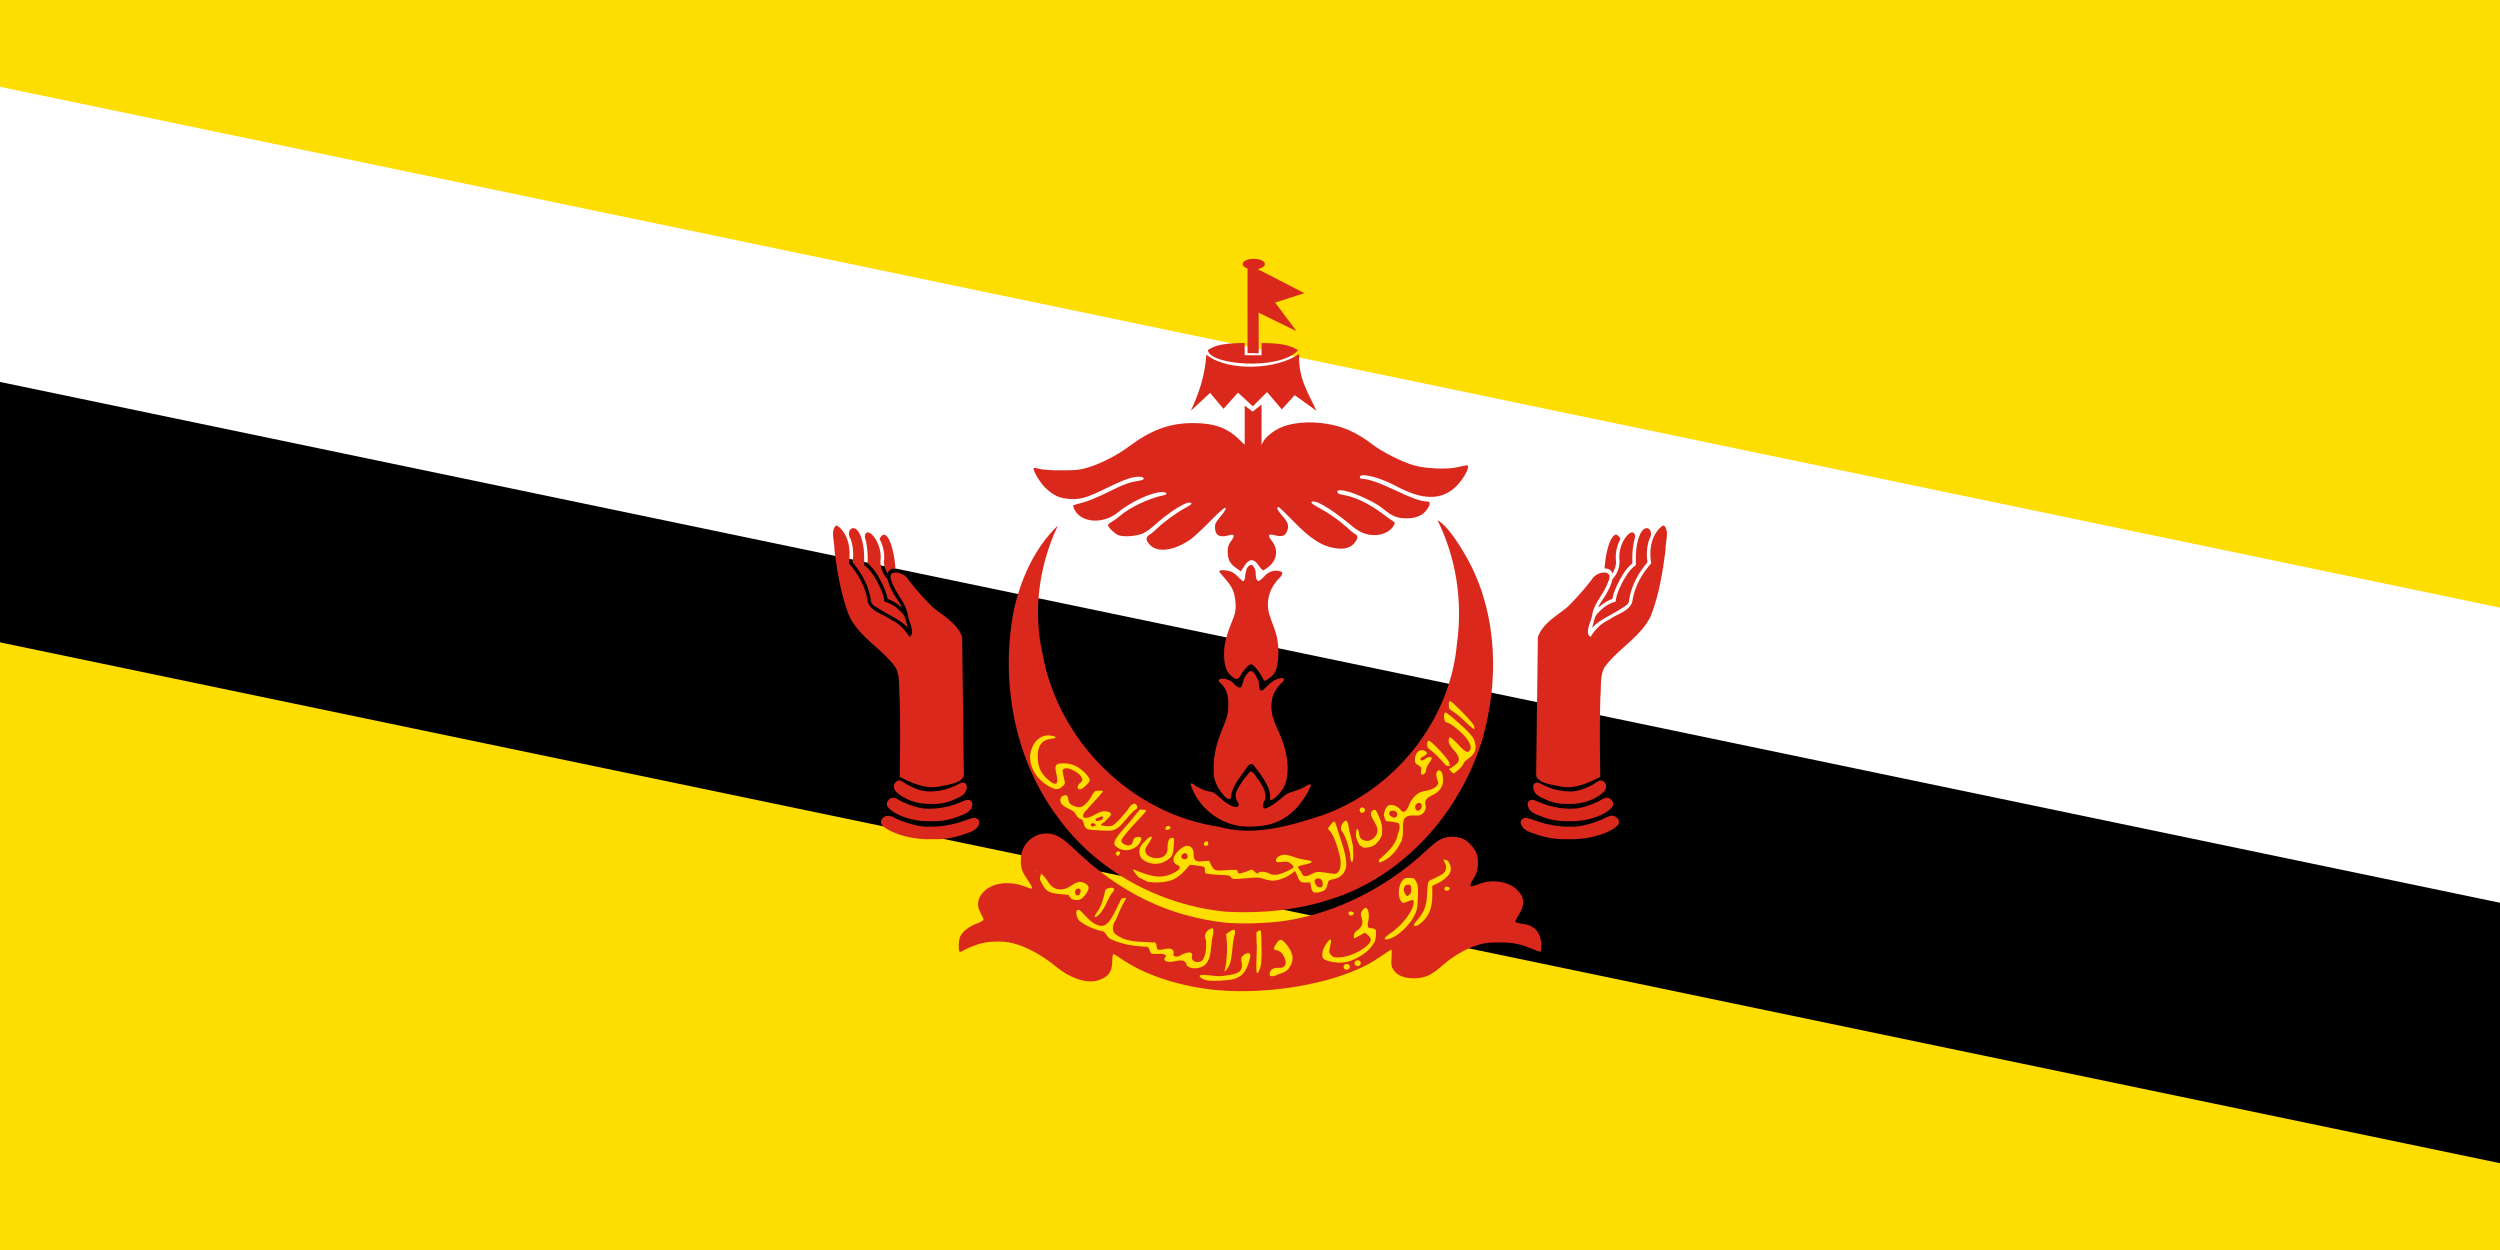 <svg xmlns="http://www.w3.org/2000/svg" xmlns:xlink="http://www.w3.org/1999/xlink" viewBox="0 0 1440 720"><path fill="#fedd00" d="M0 0h1440v720H0z"/><path fill="#fff" d="M0 50v320l1440 150V350z"/><path d="M0 220v150l1440 300V520z"/><g fill="#da291c"><path d="M695.74 569.72c-19.36-2.57-37.11-8.73-49.44-17.17-2.39-1.64-4.64-2.98-4.99-2.98-.36 0-.65 1.82-.65 4.07 0 6.37-2.56 9.58-9 11.25-6.16 1.6-15.56-1.63-23.18-7.95-7.89-6.55-17-11.55-24.71-13.55-6.35-1.66-14.78-1.39-20.87.65-2.83.95-6.05 2.29-7.17 2.98-1.11.69-2.36 1.25-2.76 1.25-1.08 0-.93-6.85.2-9.04 1.49-2.87 5.16-5.7 9.44-7.26 2.16-.79 3.93-1.8 3.93-2.25s-.73-2.1-1.62-3.65c-2.9-5.08-1.71-10 3.35-13.87 5.18-3.96 13.95-4.64 21.7-1.69 1.95.74 3.77 1.35 4.04 1.35 1.02 0 .4-1.43-2.41-5.52-3.24-4.74-3.88-7.08-3.48-12.72.52-7.14 6.34-12.98 13.47-13.5 5.82-.42 9.44 1.54 18.03 9.72 25.65 24.46 53.54 37.94 86.07 41.59 8.21.92 24.73.43 34.42-1.03 29.27-4.41 58.76-19.13 81.79-40.82 6.38-6.01 9.45-7.6 14.68-7.62 4.55-.02 7.74 1.45 11 5.05 2.97 3.3 3.98 6.43 3.66 11.44-.21 3.21-.73 4.79-2.64 7.9-2.82 4.59-2.34 5.01 3.24 2.85 7.54-2.94 16.83-1.58 21.84 3.18 4.41 4.19 4.83 8.38 1.4 14.06-1.25 2.08-2.27 4.03-2.27 4.34 0 .57.95.84 5.53 1.58 5.99.96 9.42 5.41 9.42 12.21 0 2.04-.25 3.7-.56 3.7-.3 0-2.57-.83-5.04-1.85-6.98-2.88-10.95-3.62-19.11-3.57-6.21.04-8.35.33-12.68 1.74-6.63 2.17-13.72 6.35-19.5 11.5-6.37 5.68-10.38 7.47-16.58 7.42-5.76-.06-9.7-1.73-11.78-5.02-1.11-1.76-1.27-2.83-1-6.81.18-2.59.14-4.71-.07-4.71-.22 0-2.46 1.42-4.99 3.17-6.64 4.56-10.87 6.82-18.47 9.83-23.18 9.17-56.63 13.14-82.24 9.75m10.6-44.55c-38.58-3.703-75.494-23.798-97.939-55.657-24.37-33.235-32.05-77.117-24.611-117.24 3.953-18.267 11.929-36.546 25.544-49.554-10.85 23.003-14.516 49.369-8.73 74.29 8.989 49.753 51.036 91.87 101.34 99.156 19.9 5.761 40.487-.324 59.496-6.493 41.935-14.779 73.879-54.583 77.777-99.079 3.336-24.078-.36-49.114-11.207-70.916 6.183 3.269 13.987 16.087 18.589 24.707 16.003 31.003 16.734 68.155 7.313 101.24-12.78 42.097-44.965 78.978-87.511 92.382-19.308 6.308-39.842 8.231-60.058 7.168z"/><g id="a"><path d="M512.02 469.9c-2.528-.396-5.316 2.092-4.363 4.697 1.823 2.633 4.964 3.92 7.798 5.18 6.792 2.722 14.179 3.782 21.471 3.606-2.513-.006.863.026 1.802-.001 5.774.017 11.516-1.023 16.944-2.98 3.018-1.061 6.864-2.024 8.101-5.363 1.207-2.174-.98-4.346-3.186-3.911-3.071.671-5.943 2.064-8.99 2.858-6.572 1.853-13.494 2.57-20.303 2.012-4.979-.608-9.804-2.2-14.41-4.143-1.597-.705-3.096-1.732-4.865-1.954z"/><path d="M514.83 459.52c-2.556-.381-4.758 2.561-3.692 4.908 1.965 2.848 5.267 4.365 8.356 5.699 5.371 2.149 11.204 3.047 16.975 2.875-2.192-.006.753.026 1.565-.001a37.6 37.6 0 0 0 14.325-2.831c2.773-1.079 6.169-2.125 7.324-5.177.896-1.677.213-4.116-1.9-4.248-1.929-.095-3.593 1.132-5.378 1.683-6.485 2.682-13.622 3.818-20.614 3.215-4.357-.561-8.519-2.168-12.47-4.031-1.485-.717-2.821-1.836-4.491-2.092m3.45-9.95c-2.191-.263-3.698 2.209-3.329 4.182.327 1.733 1.882 2.898 3.169 3.961 5.329 3.897 12.083 5.557 18.626 5.34-2.542-.009 3.409.042 1.595-.007 4.144-.017 8.238-1.031 11.966-2.825 2.489-1.082 5.412-2.336 6.25-5.177.401-1.324.652-3.227-.841-3.97-1.564-.874-3.117.47-4.539 1.016-4.789 2.437-10.125 3.793-15.507 3.768-4.651.157-9.033-1.799-13.068-3.907-1.464-.746-2.671-2.042-4.321-2.38zM481.53 302.7c-3.257 3.261-.77 9.271-.946 13.543 1.688 13.158 3.785 26.484 8.697 38.87 6.015 12.102 18.791 18.573 26.533 29.268 2.768 5.155 1.785 11.355 2.368 16.994.458 15.366.316 30.743.047 46.111 6.939 3.482 14.474 6.986 22.456 5.647 4.731-1.13 13.512-1.833 14.496-6.544l-.983-79.506c-2.69-8.118-10.951-12.32-17.129-17.514a155.5 155.5 0 0 1-14.188-16.099c-2.622-4.418-12.868-6.009-9.161 1.676 2.173 6.654 7.72 11.61 9.109 18.602.303 3.832 4.878 10.879.973 13.114-2.484-4.222-6.082-7.815-10.682-9.957-4.432-3.304-11.759-4.68-13.359-10.517-1.175-8.28-5.415-15.782-10.887-21.986 1.41-7.437.005-16.737-6.423-21.49l-.921-.213zm9.91 1.49c-2.963.478-2.862 4.254-1.491 6.239 1.458 4.288 1.855 8.945 1.066 13.409 5.267 6.166 9.347 13.543 10.576 21.64.03 3.044 3.233 4.051 5.309 5.555 4.871 3.102 10.348 5.351 14.686 9.233.913.976 1.602 2.027.957.035-.677-2.546-1.025-5.358-3.021-7.285-2.735-2.939-6.15-5.563-10.133-6.459-.332-4.114-2.291-7.893-4.102-11.532-2.007-3.479-4.103-7.207-7.541-9.463.138-6.098.038-12.495-2.586-18.122-.77-1.445-1.903-3.163-3.72-3.25m8.29 2.43c-2.064.613-1.67 3.159-1.016 4.716.989 4.316 1.144 8.773 1.063 13.184 3.791 3 6.162 7.35 8.322 11.586 1.353 2.83 2.637 5.752 3.156 8.865 3.076 1.019 5.767 2.946 8.171 5.077-.953-2.882-3.077-5.113-4.504-7.744-1.552-2.737-3.034-5.591-3.69-8.692-2.958-3.158-4.587-7.63-3.941-11.952.133-4.776-1.409-9.711-4.606-13.311-.805-.793-1.766-1.669-2.954-1.73zm9.43 1.35c-1.122.198-1.805 1.266-2.406 2.137-.232.873.838 1.811 1.008 2.76a21.8 21.8 0 0 1 1.416 10.426c-.086 2.502.809 4.946 2.084 7.065.368-1.563 1.816-2.686 3.386-2.841.571-.1 1.411.188 1.078-.683-.399-4.785-1.128-9.598-2.801-14.119-.648-1.615-1.384-3.315-2.784-4.42-.284-.202-.623-.375-.982-.325z"/></g><use xlink:href="#a" transform="matrix(-1 0 0 1 1440 0)"/><path d="M715.67 475.98c-13.493-1.285-25.667-11.12-29.829-24 .224-2.219 2.987 1.241 4.292 1.474 2.45 1.361 5.1 2.48 7.921 2.654 3.557 1.529 5.756 5.035 9.152 6.863 1.576 1.228 7.154 3.641 6.118-.264-1.307-2.04-2.206-4.624-1.081-6.961 1.892-4.15 4.802-7.764 7.731-11.226 2.153-.72 3.594 3.526 5.134 4.957 2.131 3.279 4.7 7.279 3.447 11.352-1.22 1.509-2.022 6.047 1.241 4.522 4.021-1.769 7.316-4.742 10.651-7.517 2.918-2.038 6.654-2.182 9.712-3.97 1.418-.359 4.371-3.195 4.986-1.623-1.676 4.488-4.482 8.507-7.482 12.211-4.859 5.55-11.432 9.725-18.786 10.902-4.346.796-8.806.964-13.207.627zm15.86-15.76c.297-2.708-.32-5.474-1.703-7.935-2.123-4.326-5.121-8.166-8.046-11.961-2.757-1.615-4.287 3.658-6.12 5.171-2.857 4.277-6.443 8.656-6.617 14.036-1.607 2.501-4.604-2.041-5.896-3.536-2.467-3.491-4.336-7.621-4.03-11.987-.292-7.036 1.057-14.041 3.62-20.581 1.935-5.583 5.076-11.006 4.756-17.105.224-4.591-.707-9.658-4.426-12.745-3.538-2.776 2.292-3.367 4.143-1.928 3.169.213 4.883 5.448 7.777 4.152 1.153-2.735 1.382-5.997 3.76-8.13 2.334-3.196 4.773 1.356 5.572 3.488 1.647 1.872-.093 6.507 2.582 6.628 3.206-2.247 5.492-6.023 9.592-6.845 1.662-.948 4.503-.127 2.311 1.785-3.034 2.844-5.626 6.4-6.179 10.631-.928 5.307.399 10.69 2.712 15.47 4.447 9.39 7.885 19.996 5.636 30.444-1.043 4.644-4.198 8.645-8.031 11.341-.485.293-1.25.272-1.413-.395zm-4.8-70.59c-1.456-2.624-3.224-5.21-5.673-6.995-2.381-.005-3.851 2.998-5.468 4.572-1.134 2.11-2.512 5.639-5.305 2.88-4.444-2.593-5.231-8.275-5.202-12.958-.28-7.591 2.777-14.674 5.492-21.587 1.727-4.328 1.302-9.199.248-13.634-1.327-5.092-5.414-8.623-8.56-12.595.214-1.536 4.235-.697 5.748-.405 3.359.851 5.366 3.825 7.87 5.926 1.782-.539 1.054-4.139 1.884-5.833.061-2.382 3.233-5.523 4.541-2.112 1.959 2.167-.063 6.464 2.469 7.814 2.411-.893 3.601-3.528 5.867-4.72 2.23-1.52 5.378-1.69 7.778-.496.845 2.213-2.64 4.055-3.65 5.977-4.052 5.006-5.476 11.91-3.74 18.112 1.376 4.865 3.813 9.406 4.655 14.434 1.013 5.652.979 11.589-.484 17.159-.875 3.382-3.802 5.64-6.826 7.045-.746-.694-1.139-1.714-1.644-2.583zm-15.12-62.74c-3.36-2.46-4.47-4.81-4.47-9.46 0-2.38.44-3.67 2.01-5.83 2.31-3.2 1.89-4.21-1.38-3.27-5.26 1.51-7.77.13-7.95-4.35-.08-2.19.38-3.12 3.33-6.66 2.36-2.84 3.22-4.33 2.75-4.8-.46-.46-3.25 1.96-8.98 7.79-4.57 4.65-9.71 9.4-11.42 10.56-9.84 6.64-19.24 7.67-23.53 2.56-2.2-2.61-2.08-4.08.46-5.66 1.17-.72 3.14-2.38 4.39-3.69 2.95-3.07 11.74-9.41 16.1-11.61 3.54-1.79 4.38-3 2.08-3-2.98 0-12.54 6.22-19.79 12.88-2.13 1.97-5.2 4.16-6.81 4.87-3.62 1.6-10.73 2.19-13.89 1.15-2.23-.74-6.3-4.58-6.3-5.95 0-.36.93-1.16 2.06-1.77 1.13-.6 3.16-2.07 4.5-3.24 5.8-5.09 16.79-10.33 25.51-12.16 2.77-.58 1.75-1.98-1.34-1.84-5.99.26-17.88 5.83-24.98 11.69-8.32 6.86-20.87 6.21-24.91-1.29-.7-1.29-1.11-2.5-.91-2.69.19-.19 2.66-.93 5.49-1.65 3.06-.77 9.12-3.28 14.91-6.17 9.11-4.54 11.81-5.51 18.08-6.52 2.82-.45 2.97-1.83.23-2.15-3.53-.42-8.94 1.35-18.5 6.05-12.28 6.04-15.72 7.08-22.19 6.7-5.9-.36-9.23-1.87-14.02-6.4-3.13-2.97-7.57-10.51-6.7-11.38.21-.21 1.65 0 3.2.45 1.72.51 6.65.85 12.59.86 8.31.02 10.52-.2 14.95-1.48 7.41-2.14 17.26-7.15 24-12.18 12.89-9.64 23.4-13.51 36.8-13.57 12.37-.05 20.24 2.81 27.21 9.88 2.36 2.39 4.37 3.94 4.7 3.61.31-.31.65-4.49.75-9.29 0 0 3.64-.35 4.41.67 0 7.79.09 8.4 1.22 8.4.74 0 1.53-.76 2.02-1.94 1.06-2.55 4.98-6.04 9.17-8.16 9.05-4.59 24.71-4.73 37.29-.34 5.3 1.86 11.18 5.18 16.78 9.5 5.62 4.32 17.11 10.1 23.9 12.03 6.87 1.95 18.98 2.44 25.19 1.03 2.56-.58 4.96-1.06 5.34-1.06 2.29 0-1.61 7.63-6.19 12.1-8.37 8.18-19.26 8.14-34.58-.12-9.55-5.14-20.97-7.95-20.97-5.15 0 .58.6.97 1.49.97 3.32 0 9.73 2.23 18.67 6.47 9.67 4.6 15.1 6.54 18.32 6.54 2.34 0 2.41 1.45.23 4.65-2.31 3.41-6.23 5.1-11.77 5.09-5.29-.02-8.23-1.18-12.96-5.11-7.91-6.58-27.62-13.92-26.86-10 .15.78 1.1 1.26 3.13 1.57 6.86 1.05 14.91 4.89 23.15 11.06 2.54 1.91 5.18 3.79 5.85 4.19 1.13.66 1.15.86.26 2.53-1.48 2.76-5.21 4.9-9.25 5.32-5.23.54-9.78-1.02-14.49-4.96-9.94-8.32-19.31-14.34-22.31-14.34-2.45 0-1.35 1.35 2.97 3.64 5.68 3.01 11.52 7.08 15.82 11.03 2.03 1.88 4.32 3.74 5.08 4.15 1.8.96 1.73 2.37-.25 4.96-2.02 2.64-5.36 3.8-9.69 3.34-8.64-.91-15.38-5.08-25.97-16.07-4.14-4.29-7.83-7.8-8.21-7.8-1.41 0-.58 1.91 2.15 4.97 3.38 3.78 4.03 5.91 2.75 8.98-1.13 2.72-3.01 3.35-6.87 2.31-3.95-1.07-4.57-.1-1.98 3.12 3.86 4.81 3.29 10.7-1.44 14.75-1.47 1.25-3.01 2.28-3.43 2.28-.41 0-1.45-1.07-2.32-2.38-3.04-4.62-5.71-4.59-8.67.08-1.03 1.63-1.9 2.95-1.93 2.94-.04-.01-1.43-1.01-3.08-2.23"/><path d="m726.67 233.03-5.13 4.06-4.6-3.47v27.74l9.73.12zm-31.78-28.78c-1.02 13.11-4.35 22.26-8.98 32.35l11.1-10.29 7.72 9.17 8.36-9.33 8.53 7.88 8.2-8.2 8.52 9.97 7.4-8.2 12.54 9c-4.55-10.09-10.71-18.64-9.94-32.84-12.15 9.03-41.02 10.66-53.45.49m22.06-6.69c-4.46.08-9.16.14-13.39.97-2.93.58-5.59 1.53-7.81 3.1.36 8.53 41 12.09 51.9.16-2.29-1.67-5.09-2.66-8.17-3.26-4.07-.79-8.57-.87-12.84-.94l.02 7.04-9.71-.03zm7.95-43.59-6.31.05v49.38l6.44.03z"/><path d="m724.89 155.24-2.41 23.64 24.32 11.88-12.31-16.46 16.81-5.45zm-2.71-6.16c-3.69 0-6.42 1.38-6.42 3.02s2.73 3.03 6.42 3.03 6.4-1.39 6.4-3.03-2.71-3.02-6.4-3.02"/></g><path fill="#fedd00" d="M711.05 563.82c3.99-1.32 6.26-3.74 7.89-8.4.81-2.32 1.36-4.73 1.22-5.36-.34-1.49-2.06-1.41-3.96.17-1.3 1.09-1.46 1.64-1.09 3.86.95 5.6-1.04 6.99-11.64 8.13-1.05.11-4.09-.07-6.77-.4-5.04-.63-6.84-.13-5.01 1.39.55.46 1.95 1.08 3.11 1.37 2.83.73 13.22.24 16.25-.76m21.97-.93c.6-.55 2.66-1.5 4.58-2.12 2.56-.82 3.88-1.7 4.96-3.31 3.11-4.63 2.53-8.62-2.04-14-2.48-2.92-3.58-2.84-5.56.4-1.71 2.8-1.67 2.98.79 3.62 1.29.33 2.53 1.28 3.21 2.45 2.68 4.64 1.89 7.51-2.08 7.54-3.6.03-4.59.54-5.56 2.87-.51 1.21-.92 2.5-.92 2.87 0 .98 1.36.81 2.62-.32m-7.21-5.24c.68-1.84.92-5.15.84-11.9-.05-5.14-.25-9.5-.45-9.7-.6-.6-3.56 1.31-3.95 2.54-.2.64.13 2.12.73 3.28.92 1.79 1.04 3.46.76 10.47-.36 8.86.22 10.35 2.07 5.31m-16.92-4.22c.36-1.65.82-5.03 1.03-7.5s.72-5.59 1.12-6.94c1.02-3.46-.01-4.37-2.74-2.43l-2.03 1.45.42 4.97c.39 4.48-.32 12.83-1.35 16.07-.28.86.12.64 1.25-.68.91-1.06 1.95-3.29 2.3-4.94m-15.01 2.41c3.651-3.055 3.232-8.27 4.04-12.52-.083-2.825 1.804-6.212.586-8.683-3.412.624-5.515 3.855-3.768 7.075.145 3.738.013 7.808-1.909 11.113-1.57 2.162-6.542 1.623-6.313-1.441 1.248-4.606-4.272-2.365-6.426-1.157-1.666 1.16-5.183 1.245-3.96-1.657-.807-3.866-5.78-1.448-8.482-1.465-2.552-.047-.211-5.171-3.874-4.271-6.806-.537-14.319.06-20.21-4.052-3.449-1.658-2.937-5.805-1.141-8.489 2.144-3.665 2.755-8.249 6.159-11.093 3.369-3.231-3.178-1.867-4.652-.778-3.282 1.796-.233 6.423-2.919 8.989-1.569 2.661-3.636 6.336-7.27 5.83-5.24-.991-8.26-5.865-12.017-9.132-3.218-.642-1.409 5.222.253 6.454 3.288 2.462 7.129 4.256 11.092 5.319 3.944-.631 4.072 4.534 7.444 5.344 6.187 2.883 13.083 3.747 19.833 4.099 2.651.221 1.16 4.942 4.646 4.01 1.948.505 6.348-.725 6.568 1.538-2.953 3.506 2.834 3.428 4.976 2.8 2.742-.419 6.246-1.467 6.971 2.292 2.289 2.413 6.492 2.057 9.28.676.392-.227.76-.495 1.094-.8zm-59.76-30.27c1.11-1.41 2.77-4.26 3.69-6.34.91-2.09 2.28-4.46 3.03-5.27 1.76-1.9.78-3.07-2.06-2.44-1.5.33-2.11.88-2.36 2.18-.85 4.24-2.39 8.58-3.76 10.6-2.48 3.66-2.54 3.81-1.52 3.81.53 0 1.87-1.14 2.98-2.54m-37.46-23.48c-2.8 0-2.92 1.77-.19 2.72 1.32.46 2.44 1.57 3.34 3.38 2.66 5.29 4.22 6.23 11.28 6.84l4.53.41.22 2.75c.11 1.52.47 2.78.82 2.78s2.1-.76 3.87-1.66c3.32-1.68 6.47-5.6 6.47-8.03 0-1.59-2.65-3.31-5.06-3.31-1.07 0-3.11.86-4.72 2.03-5.04 3.65-10.43 2.91-13.38-1.84-2.42-3.92-4.95-6.07-7.18-6.07m24.46 9.75c1.34 0 1.67.99.94 2.88-.5 1.3-2.13 1.34-2.62.06-.58-1.51.23-2.94 1.68-2.94m189.72-6.15c-1.83.07-2.37.47-3.53 2.19-1.9 2.82-2.09 8.93-.34 11.09 1.09 1.34 1.25 1.37 3.56.41 3.22-1.35 3.76-1.3 3.75.43-.02 4.42-6.36 12.94-13 17.47-1.79 1.22-3.39 2.58-3.56 3.03-.48 1.26 1.98.98 5-.56 4.12-2.1 9.53-7.62 11.75-11.97 1.76-3.47 2.01-4.65 2.22-10.72.19-5.59.04-7.23-.91-9.09-1.06-2.09-1.4-2.28-4.06-2.28-.32 0-.61-.01-.88 0m.22 3.9c1.38 0 1.62.31 1.78 2.29.14 1.64-.15 2.64-1.06 3.46-1.24 1.12-1.34 1.11-2.44-.56-1.54-2.36-.59-5.19 1.72-5.19m-30.36 42.68c5.85-2.88 9.3-6.12 11.52-10.81 1.05-2.23 1.91-4.33 1.91-4.69 0-.81-2.88-2.15-4.61-2.15-1.72 0-2.07-1.19-1.33-4.48.72-3.21-.15-7.23-1.56-7.23-.51 0-1.41.75-2.01 1.66-.92 1.41-.97 2.01-.29 4.06 1 3.04.21 5.31-2.51 7.25-1.29.92-2 1.98-2 3.01 0 .87.11 1.58.24 1.58.14 0 1.56-.74 3.16-1.63l2.92-1.63 1.72 1.35c.94.74 1.72 1.95 1.72 2.69 0 3.56-10.15 9.54-17.12 10.1-3.71.3-4.34.17-5.63-1.11-1.05-1.05-1.35-1.93-1.09-3.17l.8-3.84c.64-3.1-.69-2.68-2.99.94-1.89 2.99-2.45 6.18-1.39 7.86.87 1.37 6.65 2.68 10.74 2.43 2.57-.15 5.11-.87 7.8-2.19m39.04-21.78c3.68-3.67 5.24-8.14 5.26-15.05l.01-5.19 3.04-1.44c3.95-1.88 7.69-5.62 7.69-7.7 0-2.14-.95-2.03-2.67.3-1.25 1.69-2.92 2.71-9.03 5.52-1.54.71-1.64 1.09-1.99 7.55-.41 7.45-1.42 10.24-5.58 15.33-2.55 3.1-2.64 3.51-.87 3.51.73 0 2.59-1.27 4.14-2.83m-40.08-4.16c.35-1.07-1.68-1.83-2.56-.96-.37.37-.47 1.01-.22 1.42.58.93 2.42.62 2.78-.46m55.27-14.31c.36-1.07-1.68-1.83-2.55-.96-.38.38-.48 1.02-.23 1.43.58.93 2.42.62 2.78-.47m-66.52-38.74c-1.43.681-2.171 2.224-3.165 3.403-.715.486-.142.94.27 1.399 2.523 2.717 3.59 6.387 4.788 9.809 1.177 4.04 2.659 8.378 1.428 12.588-.484 1.612-1.753 3.281-3.647 2.746-3.03-.189-6.012-.994-9.051-.962-2.705.141-4.796 2.602-7.561 2.334-1.767.116-1.692-3.618-3.334-2.619-.813 1.947-.413 4.12-.509 6.179.306.295 1.165.038 1.68.124h5.445c.385 1.88.337 4.036 1.688 5.531 1.89.672 4.016.092 5.812-.643 1.926-.896 2.183-3.211 2.727-5.015.579-1.938 3.117-1.43 4.615-2.191 3.665-1.07 6.067-4.879 5.852-8.627-.237-5.722-2.42-11.105-4.076-16.521-.833-2.386-1.41-4.875-2.377-7.204-.113-.2-.346-.369-.584-.329zM759.34 506c2.036-.133 2.921 2.37 2.49 4.029-.762 2.256-3.535.809-4.096-.816-1.03-1.452-.394-3.404 1.606-3.213m-75.4-18.78c-.91-.02-1.93.32-2.94 1.03-5.31 3.72-6.67 8.12-3.06 9.84 2.65 1.27 1.98 2.76-2.19 4.85-5.97 2.98-11.24 2.61-21.25-1.53-2.46-1.02-3.1-.63-2.53 1.62.55 2.21 2.57 3.42 7.59 4.56 5.4 1.24 11.93.84 16.13-.97 2.05-.88 4.48-2.73 6.53-4.96l3.25-3.57 3.78.47c4.66.57 4.75.62 4.75 2.85 0 1.77.1 1.81 4.38 2.21 2.41.23 5.58.44 7.06.44 1.89.01 2.96.34 3.59 1.22.84 1.17 1.34 1.23 8.38.6 6.58-.6 7.87-.55 10.84.46 2.11.72 4.43 1.01 6.19.82 5.04-.57 11.99-4.69 13-7.72.12-.37 1.95-1.02 4.06-1.44 5.09-1.02 5.31-2.13.56-2.72-2.06-.26-5.15-1.01-6.87-1.69-1.73-.68-4.09-1.25-5.25-1.25-2.56 0-4.97 1.6-4.97 3.25 0 1.08.38 1.19 3.41.88 2.85-.29 3.68-.13 5.18 1.06.99.78 1.65 1.7 1.44 2.03-.67 1.09-6.62 3.8-9.25 4.22-1.76.28-3.18.09-4.56-.62-2.31-1.2-5.71-1.38-6.35-.35-.27.45-1 .16-2-.78l-1.56-1.47-3.53 1.47c-3.59 1.49-4.91 1.43-4.91-.28 0-.78-1.05-.87-6.34-.53-5.83.38-6.44.28-7.53-.94-1.01-1.12-1.03-1.51-.31-2.66.66-1.06.66-1.52.03-2.15s-1.45-.62-3.75 0c-5.8 1.55-7.44.68-7.44-3.85 0-2.72-1.56-4.37-3.56-4.4m-1.44 4.16c.31 0 .57.19.97.59.51.51.78 1.4.56 1.97-.52 1.35-2.98 1.3-3.5-.06-.25-.66.07-1.4.81-1.94.52-.38.85-.57 1.16-.56m-10.4 4.22c3.53-2.24 3.45-2.07 3.96-8.29.35-4.39.29-4.72-.9-4.72-1.73 0-2.63 1.9-2.63 5.52 0 2.32-.36 3.36-1.6 4.59-2.94 2.94-10.24 1.6-11.16-2.05-.31-1.25.09-2.38 1.62-4.55 3.19-4.53 2.47-5.64-1.44-2.2-2.69 2.35-3.17 2.42-2.66.39.47-1.87-.51-2.61-2.7-2.06-1.12.28-1.73.98-2 2.34-.26 1.33-.87 2.07-1.93 2.33-1.77.45-4.79-1.23-4.79-2.66 0-1.06 4.52-6.58 10.32-12.6 2.19-2.28 3.98-4.4 3.98-4.72s-1.17-.58-2.6-.58c-2.09 0-2.6.23-2.6 1.2 0 .66-2.92 4.49-6.5 8.52-7.46 8.4-8.08 10.15-4.39 12.39 2.97 1.82 6.78 1.68 9.77-.35l2.42-1.65v2.99c0 3.82.76 5.19 3.76 6.78 3.77 1.99 8.33 1.75 12.07-.62m156.56-51.91c-2.767 1.652-.602 5.124-.183 7.429-1.13 3.146-5.172 3.993-8.118 4.577-4.174.691-7.131 4.183-8.719 7.892-.86 2.409-2.937 6.144-5.199 2.477-1.967-1.993-5.582-3.573-7.908-1.246-1.767 1.682-2.215 4.157-2.874 6.402-1.043-1.726-1.51-4.297-3.72-4.842-3.528.496-2.253 4.944-.594 6.778 1.508 2.138 2.956 4.958 1.478 7.497-1.303 3.052-5.809 5.11-8.457 2.5-2.472-1.305-.819-5.965-3.254-6.221-1.204.87-1.303 5.746-3.23 3.102-1.391-2.259-.653-5.352-2.355-7.384-2.011.25-3.627 3.712-2.958 5.571 2.683 3.618 3.785 8.156 4.831 12.467.652 1.726-.095 5.227 1.52 5.911 1.12-2.779.079-5.931.96-8.736 2.618-.329 5.53.866 8.276.231 3.929-.51 6.965-3.825 8.342-7.356.416-2.654-.079-5.348-.153-8.017 3.103.481 6.328.471 9.313 1.479 1.48 2.271-.47 5.449-.879 7.93-1.559 5.052-5.516 8.719-9.366 12.097-1.61.953-1.826 3.478.552 2.118 5.173-2.212 9.029-6.897 11.248-11.969 1.619-3.902.317-8.247 1.374-12.238 1.562-2.996 5.322-2.365 8.104-2.355 2.879-.11 5.336-3.464 4.375-6.262-.916-3.247 2.519-4.811 4.866-5.971 3.112-1.57 5.498-4.759 5.257-8.358-.128-1.84-.037-5.332-2.531-5.5zm-11.031 18.75c3.334.886-.603 7.252-2.375 3.219-.545-1.539.75-3.274 2.375-3.219m-15.47 4.56c4.338-.253 2.781 6.081-.885 3.205-1.901-.954-1.272-3.323.885-3.205M645.1 491.48c.12-.63-.2-1.08-.77-1.08-1.21 0-1.94 1.06-1.37 1.98.59.95 1.89.41 2.14-.9m50.84-5.68c0-.93-.35-1.28-1.13-1.13-1.7.32-1.89 2.48-.22 2.48.93 0 1.35-.42 1.35-1.35m-62.91-30.52c-2.029-.417-3.305 1.3-4 2.938-1.517 2.55-3.37 5.159-6.093 6.509-1.958.544-4.094-.2-5.782-1.21-2.015-1.003-1.557-3.426-2.42-5.101-1.457-1.144-4.041.492-3.983 2.271-.161 2.386 2.071 3.764 3.924 4.687 1.575.964 3.858 1.501 4.487 3.453-.044 1.659.624 3.557 2.644 2.917 2.26-.037 2.845 2.716 1.933 4.367-.929 1.861-1.556 4.042-1.112 6.115 1.08.909 2.183-1.53 2.965-2.227l1.594-2.125c3.998.217 7.993.727 12.001.585 2.851-.052 5.278-1.811 7.091-3.875 2.563-2.68 4.669-5.829 7.597-8.142 2.084-.509.964-4.434-1.212-3.3-1.961.736-2.578 2.951-3.937 4.363-2.315 2.803-4.676 5.647-7.594 7.843-2.125.881-4.571.497-6.753 0-.911-.796 1.809-1.445 2.188-2.33 1.252-1.251 2.739-2.438 3.464-4.081-.694-1.515-2.817-1.637-4.313-1.668-3.686.442-6.501 3.536-10.223 3.828-2.825.099-1.355-2.961-.081-4.005 2.492-2.959 5.184-5.746 7.786-8.607.738-.888 3.409-1.732 1.701-2.98-.597-.215-1.243-.215-1.869-.224zm1.813 14.969c1.859 1.045-1.186 2.757-2.468 2.523-1.682.504-1.712-1.212-.218-1.553.84-.437 1.727-.893 2.686-.97m-5.719 3.906c1.058-.02 3.275.996 1.193 1.647-1.449 1.123-3.087-1.143-1.193-1.647m45.026 2.585c0-1.41-2.53-1.21-2.81.22-.18.92.11 1.14 1.29.97.84-.12 1.52-.65 1.52-1.19m112.05-9.92c.26-1.35-1.62-2.25-2.61-1.26s-.08 2.87 1.26 2.61c.62-.12 1.23-.73 1.35-1.35m-174.38-13.73c1.76-1.51 1.78-1.61 1.02-4.93-1.08-4.65-1.01-5.15.76-5.59 2.24-.57 7.93 2.48 9.19 4.92.98 1.89.95 2.02-.71 3.56-1.79 1.65-1.78 3.58.01 3.58 1.48 0 5.57-3.87 5.57-5.26 0-1.93-4.54-6.49-8.13-8.16-2.22-1.04-4.44-1.52-7.01-1.53-4.6 0-5.22.99-3.98 6.34 1.46 6.27-.52 7.12-5.57 2.39-3.75-3.51-5.23-7.16-5.21-12.91.01-6.17 2.37-9.22 7.69-9.94 3.53-.47 3.44-1.3-.19-1.84-5.3-.8-9.78 2.74-11.48 9.06-1.89 7.01 2.44 15.55 10.1 19.95 4.01 2.3 5.61 2.37 7.94.36m208.84-7.69c.43-.43.78-1.4.78-2.15s.73-2.36 1.62-3.57c.9-1.21 1.63-2.45 1.63-2.75 0-1.23-2.03-1.19-3.63.08-1.64 1.28-2.87 1.31-2.87.06 0-.31.78-.95 1.74-1.42 2.38-1.16 2.58-2.31.57-3.23-2.58-1.17-5.17.97-5.44 4.5-.17 2.36.02 2.77 1.84 3.84 1.66.98 1.97 1.5 1.69 2.9-.48 2.43.53 3.28 2.07 1.74m19.63-2.22c1.44-1.29 2.61-2.76 2.61-3.25s1.24-1.79 2.76-2.88c4.31-3.1 5.26-6.23 3.33-11.04-.75-1.89-3.11-4.5-8.24-9.12-3.94-3.56-7.57-6.47-8.04-6.47-1.4 0-1.15 5.15.27 5.6 2.56.82 4.11 1.87 8.14 5.5 4.68 4.23 6.84 8.18 5.66 10.38-1.13 2.13-2.63 1.47-6.76-2.96-2.17-2.33-4.32-4.23-4.76-4.23-.48.01-.82.85-.82 2.03 0 1.48.79 2.89 2.93 5.27 3.49 3.88 3.83 6.21 1.21 8.27-.94.74-1.91 1.35-2.15 1.35-.23 0-1-1.16-1.7-2.57-1.46-2.96-10.39-12.39-11.73-12.39-.61 0-.91.76-.91 2.26 0 1.81.36 2.45 1.8 3.19 1.77.92 6.15 5.33 10.55 10.65 1.26 1.52 2.5 2.75 2.77 2.76.26 0 1.65-1.06 3.08-2.35m8.76-25.07c-.58-1.87-12.56-14.2-13.79-14.2-.64 0-.84.76-.69 2.72.17 2.38.43 2.79 2.07 3.22 1.02.27 4.18 2.75 7.01 5.5 2.82 2.75 5.3 4.84 5.5 4.63.2-.2.16-1.04-.1-1.87M777.5 556.89a1.781 1.632 0 1 1-3.561 0 1.781 1.632 0 1 1 3.561 0m6.29-2.1a1.781 1.632 0 1 1-3.561 0 1.781 1.632 0 1 1 3.561 0"/><g fill="#da291c"><path d="m777.156 478.168.25 1.035.544 2.248.486 2.121.663 2.74.354 2.033.044 2.342 1.061-1.679-.309-2.784-1.679-6.187z"/><path d="m785.25 488.25-1.156-.375-.812-.437-.531-.687-.625-1.125-.531-1.281-.406-1.25-.359-1.391-.172-1.391-.132-1.358-.066-1.138-2.154 3.105 1.945 7.999zm-4.184-11.284.287-.028.42.232.475.508-.044-.895-1.138.039zm14.584-5.768.453 1.028.265.552 2.163.534-.812-.937-.469-.906-.312-1.437.063-1.469.5-3-2.344 3.844z"/></g><g fill="#fedd00"><path d="m747.942 503.151-1.503-2.497.464-.575 2.254 2.121z"/><path d="m747.136 499.704 1.978 2.32-1.363 1.883-1.344-3.469z"/></g><g fill="#da291c"><path d="m658.018 485.451-.541.619-.486.751-.265.597-.464 1.127-.199 1.237-.331-2.607.386-.495.152-.23.39-.424.21-.287.177-.354.099-.442.044-.199z"/><path d="m654.847 487.484.862-.862.464-.685.663-.906.376-1.149.11-1.171.265 2.188-1.9 2.674z"/><path d="m656.261 490.312.088-1.149.265-.95.464-.818.641-.994.84-.95 2.055-2.232-1.635.486-3.138 3.094zm19.556-.375-.442 2.21-.354.928-1.149 1.237-1.503 1.193-2.166 1.591 3.182-.354 1.37-1.9 1.061-1.812zm-48.624-12.087-.619-.243-.563-.298-.563-.398-.398-.486-.453-.729-.221-.84-.243-.917-.033-.044-2.839 8.132 1.105.972 1.414.155 3.005-3.779zm-5.414-6.121-.63.077-.243-.033c-.044-.011-.398-.155-.398-.155l-.199-.155-.265-.287-.188-.32-.166-.387-.066-.287-.11-.442-.122-.298-.066-.232-.088-.309-.133-.287-.088-.177-.11-.066-.563.508.144 1.315.442 1.458.939.552 1.149.055.276-.243z"/><path d="m622.703 471.891-.953-.453-.469-.359-.516-.359-.266-.344-.375-.531-.281-.437-.391-.484-.203-.359-.25-.375-.234-.328-.234-.187-.547-.453-.531 2.109 1.047 2.938 1.047.563 3.047-.922z"/></g><path fill="#fedd00" d="m747.406 499.188 1.875 3.063-1.406 1.75-1.437-3.062z"/><g fill="#da291c"><path d="m751.094 508.5-1.375-.469-.5-.375-.406-.469-.312-.344-.312-.5-.125-.25-.375-.844-.25-1.219-1.281.688-.406 3.844 2.531.469zm-31.392-7.537 2.563-.155-.376-1.436z"/><path d="m719.26 501.118 2.983-.287-2.364-1.414zm-120.229 5.913-.686-1.472-.066-.575v-1.038l.088-.663.066-.42.133-.486-1.613-.464-3.204.707.575 1.812 2.674.994z"/><path d="m596.34 501.742-2.326.133.376.729 1.387.282.928-.906zm19.277 13.696.405.883.442.707.398.221.619.354.442.133.663.177.619.088 1.679.044h1.9l1.061.133-8.176 4.64z"/></g><path fill="#fedd00" d="m616.465 517.017.232.431.199.166.453.221.586.188.619.144 1.536.166.751-.022 1.138-.144.541-.122z"/><path fill="#da291c" d="m599.125 507.078-.234-.703-.031-.484v-.359l.031-.328.016-.187.078-.219.219-.578.094-.266.172-.297.234-.375.109-.156-1.141-.969-.625.344-.312 1.547.188 2.141zm135.161 55.028-.84.298-.497.066-.42.022-.287-.044-.464-.166-.232-.199-.066-.199-.066-.486-.033-.398v-.586l.21-.829-1.9 4.154 1.26.928z"/><path fill="#fedd00" d="m832.64 497.184.309.707.133.597.11.773-.11.685-.133.707-.331.795-.575 1.083-.619.95 2.204 1.28 1.77-2.387.247-.616.144-.685.11-.53-.022-.475-.077-.409-.099-.53-.254-.906-.309-.552-.243-.442-.207-.264-.207-.121-.168-.086-.219-.059-.125-.039-.195-.035-.199-.016-.129.019-.148.031-.187.063-.23.113-.125.109-.07.109z"/><g fill="#da291c"><path d="m836.469 441.625-.328.234-.391.266-.57.391-.711.484-.937-1.086 1.547-2.258z"/><path d="m836.85 441.461-.276.188-.403.282-.32.188-.42.199.088-.668 1.127-.398z"/><path d="m838.18 440.578-3.625 2.484-.172-.25 3.781-2.391z"/></g><path fill="#fedd00" d="m833.613 441.782.166.099.11.044.133.039.127.028.281.009.336-.031.266-.039.281-.055.461-.102.109-.023-.836-2.07zm-1.801 60.982.376-.519.398-.773.155-.409.11-.276.077-.276.044-.298.033-.254.022-.331v-.32l-.044-.331-.069-.271-.172-.523-.141-.422-.125-.305-.328-.664-.32-.641-.211-.32-.198-.262-.127-.188-.05-.072-.116-.127.077-.061.204-.039.26-.022.238.021.277.043.461.102.313.07.371.102.254.109.16.066 1.008 1.484-.541 5.919-1.69 1.26z"/><g fill="#da291c"><path d="m831.266 495.34-.203-.387-.168.109.289.238z"/><path d="m831.148 495.145.258-.043.102.004.102.012.137.023.203.035.234.059 1.695.457-.059-.328-2.837-.643z"/><path d="m831.845 496.179-.657-1.177-.193.094zm2.487.239.523.844.09.176.328.695.094.297.078.328.078.43.078.547.055.367.008.344-.023.469-.086.563-.078.508-.117.422-.234.461.633-.016.539-2.664-.391-1.484-.359-.812-.234-.5-.406-.672zm-42.925 38.552.619.552.199.199.177.331.066.243.066.663-.066 1.436-.044.729-.265 1.591-.11.84-.331 1.193 3.58-4.618-.022-2.055-1.171-1.503-1.591.287zm-59.938 26.831.035.184.055.113.082.063.094.07.07.035.098.031.148.039.133.039.172.027.145.016.211-.008.238-.008.195-.023.281-.055.266-.055.207-.047.371-.113.125-.055.063-.023.031.117-.25.488-.969.211-1.406-.039-.687-.496-.051-.504zm-7.635-15.274-.155-11.557-3.226 1.061 1.679 7.248z"/></g><g fill="#fedd00"><path d="m633.082 535.879 1.215.23.102.004.105-.008.102-.027.203-.059.211-.125-1.73-.238z"/><path d="m633.048 535.876 1.135.284.063.004h.129l.039-.008.082-.035.359-.121-1.133-.289z"/></g><path fill="#da291c" d="m634.48 536.125-.078.027-.082.008h-.137l-.098-.008.055.133.277-.012zm7.573-10.568L647 515.5l-4.875 2.125-.625 3.5zm4.287-3.69 2.563-5.104 1.149.641-.994 3.337-2.364 1.635z"/><g fill="#fedd00"><path d="m642.059 525.551-1.309 2.315.818.309.431-1.525zm-7.871 10.605 2.094.477-1.695-.891zm-17.497-18.718.259.253.088.088.265.166.331.155.298.077.342.077.586.099.795.077h1.105l.541-.077.773-.166.431-.155-1.359-.74-2.166.453-1.956-.276z"/><path d="m622.516 518.039-.445.172-.605.164-.117.023-.234.035h-.477l.285-.27.66-.051z"/></g><path fill="#da291c" d="m616.437 516.978.166.282.072.099.099.099.138.127.232.182.232.149.249.127.282.11.155.044.298.055.625.097.254.027.258.019.363.004h.949l.203-.004.148-.023.199-.031.227-.059.348-.094.383-.137.238-.086.164-.09.113-.07-.047.266-.227.277-1.121.3c-.035-.007-1.211 0-1.211 0l-2.226.011-1.005-.243-.652-.652zm-17.171-9.763-.117-.301-.07-.219-.031-.258-.008-.258-.008-.297.047-.359.055-.328.041-.2.05-.271.094-.276.099-.348.144-.376.066-.21.133-.326-.221-.061-1.204 2.32.055 1.425zm237.898-97.145-3.286-2.445-.442 1.547 2.121 1.039 1.392.022zm-3.644 31.59.121.07.117.039.285.07.109.019.234.023.355-.023.285-.043.453-.078.211-.051.059-.016.059-.016-.895-2.25.75 1.234.367 1.133-.695.516-1.328.164zm-9.161-9.269-4.031-3.437-.531 1.813 3.094 2.906 1.578-.406z"/><g fill="#fedd00"><path d="m720.148 501.043.242-.215.156-.105.113-.059.121-.035.141-.008.156.019.168.047.211.078.105.074.094.074.016.176-.523.176-.98.019z"/><path d="m720.387 500.832-5.148 2.319 4.618-.088z"/></g><g fill="#da291c"><path d="M698.297 499.391 696.188 495l2.156-.969 1.875 1.219-.125 3.656z"/><path d="m691.981 496.102 4.707-.53-.884-1.447-3.834 1.16z"/><path d="m691.883 496.117 5.195-.414-.687-.633-3.586.648z"/><path d="m698.301 499.383-2.364-4.852 2.188 1.625.156 3.094zm18.027 3.211 3.781-1.484.344-.129.141-.031.18-.031h.305l.23.027.105.055.227.172 1.569 1.366.182.16.177.155.133.094.155.066.287.077h.276l.298-.155-3.447-2.491-1.911.21z"/></g><path fill="#fedd00" d="m664.006 549.45 2.42.022-1.508-.696z"/><path fill="#da291c" d="m653.766 469.609 3.672-4.406-1.766.469-1.203 1.625z"/><path fill="#fedd00" d="m750.453 508.273-.453-.102-.262-.082-.191-.129-.242-.184-.195-.172-.344-.398-.285-.371-.215-.332-.363-.656-.258-.586-.043-.125-.031-.125-.004-.102.122-1.257.563.635 2.202 3.211z"/><g fill="#da291c"><path d="m796.188 472.391.188 1.172.031 1.094.105 2.773-.133 1.016-.088 1.37-.309 1.635-.309.884-.84 1.458-2.254 2.696 4.066-1.326 1.503-3.624-.177-3.889zm-10.844 15.89-1.25-.687-.906-.656-.781-1.156-.406-.875-.656-1.656-.594-1.937-.156-3.906-.625 1.594.438 5.313 2.094 4.125z"/><path d="m780.922 481.969-.078-.5v-.594l.109-.844.234-1.375.281-.844.459-.847-1.989-.331-.243 1.724.84 2.696zm4.242 1.797-1.023-.656-.414-.422-.18-.273.852-.211c.031 0 .703.969.703.969l.125.57z"/><path d="m785.872 488.29-.685-.099-.685-.354-.718-.442-.685-.53-.784-1.304-.464-1.016-.762-1.945-.166-.944-.031-.672.094-1.406-1.203 1.641 2.719 6.844zm6.176-14.042-2.563-4.773-1.326 1.547 2.718 2.563 1.061.464zm-.42-7.823.707.088.508.354.354.243.928 1.26.729 1.591.486.95.42.95.331.641.133.773.022.287v3.182l-.022 1.105v2.187l-.199 1.326-1.679 3.094-2.21 2.033 5.207-2.646 1.031-4.844-1.5-6-2.562-6z"/><path d="m795.844 471.969.313 1.813.063.781.063 3.719-.187 2.281-.281 1.125-.187.625-2.351 3.304 2.188.011 4.194-4.44-2.924-9.503zm-2.449-4.598-.191-.223-.18-.148-.371-.266-.207-.09c-.023-.012-.34-.129-.34-.129l-.402-.09-.266.066-.172.019.199-.562c.023-.004 1.156-.023 1.156-.023l.258.57.527.898z"/><path d="m791.598 466.438.227.027-.062-.168-.207.063zm4.027 5.156.359 1 .109.594.453-1.391-.25-.75zm-13.848 5.594.699.781.109.766.5-.477-.656-1.117z"/><path d="m782.176 477.613.199.406a5 5 0 0 0 .094.254l-.043-.73zm14.07-.449-.371-2.414v-.5l-.187-.625-.25-.75-.187-.781-.594-1.594-.719-1.344-.375-.937-.812-1.469-.312-.781 3.406 1.375 1.25 8.125z"/><path d="m795.875 474.797-.594-2.203-.656-1.844-.687-1.5-.531-1-.406-.844-.625-1.375 3.906 4.906.688 4.344z"/><path d="m792.711 466.735 2.696 5.812.575 2.74.331-2.188-1.503-4.442-2.011-1.9zm5.773 6.281-.297-.328-.219-.219-.219-.344-.156-.25-.25-.906-.125-.719-.125-.812.125-1.312.281-1.75.344-.844 1.719-1.656h-3.125l-.875 4.125 1.125 5.531z"/><path d="m798.556 473.032-.42-.365-.376-.53-.199-.365-.232-1.005-.177-1.171-.011-.298.238-1.348.418-1.466 1.258-2.195-2.039 1.617-.391 6.781z"/></g><path fill="#fedd00" d="m747.57 505.008-2.258-4.509 1.679-1.304 3.536 5.237-1.547 1.083z"/><g fill="#da291c"><path d="m832.813 440.891.547.266.516.094.547.031h.391l.422-.016h.125l-.125-.391-.141-.547-.125-.328-.469-1.437 1.594 2.266.031 1.141-1.391.578-2.25-.141z"/><path d="m832.852 440.887.281.125.227.066.203.035.785.09h.867l.055-.012-.645-2.164-.094-.262-.09-.289 1.304 2.228-.265 1.149-1.547.608zm-205.668 36.957.86.183-1.16.354zm6.074-19.418 2.63-3.315.829 2.74-2.685 2.033z"/><path d="m631.305 455.391 4.563-.016-4.523-.398zm28.381 52.201-1.936-1.092-1.687-.812-.625-.625-.875-1-.875-1.062-.812-1.062-1.187-1.875-1.625 4.375 4 2.938 5.313.375z"/><path d="m659.896 507.658-4.121-2.199.166 1.039 3.69 1.768zm-6.146-4.564-1.633-2.586-.078.586 1.367 2.453z"/><path d="m655.532 505.316 6.342 3.027-2.188.597-4.795-1.37z"/><path d="m655.922 505.516-2.125-2.398-.234-.391-.87-1.41-.404-.778-.41.121.785 1.738.469.469.676 2.67z"/><path d="m654.152 503.52-.594-.77-.258.43.285.668z"/></g><path fill="#fedd00" d="m791.413 534.982.238.155.293.199.122.122.094.127.138.215.105.265.075.244.051.332v.141l.008.313-.045 1.677-.193 1.271-.088.53-.083.497-.116.784-.033.122-.033.149-.127.304-.497.718.144-1.188z"/></svg>
